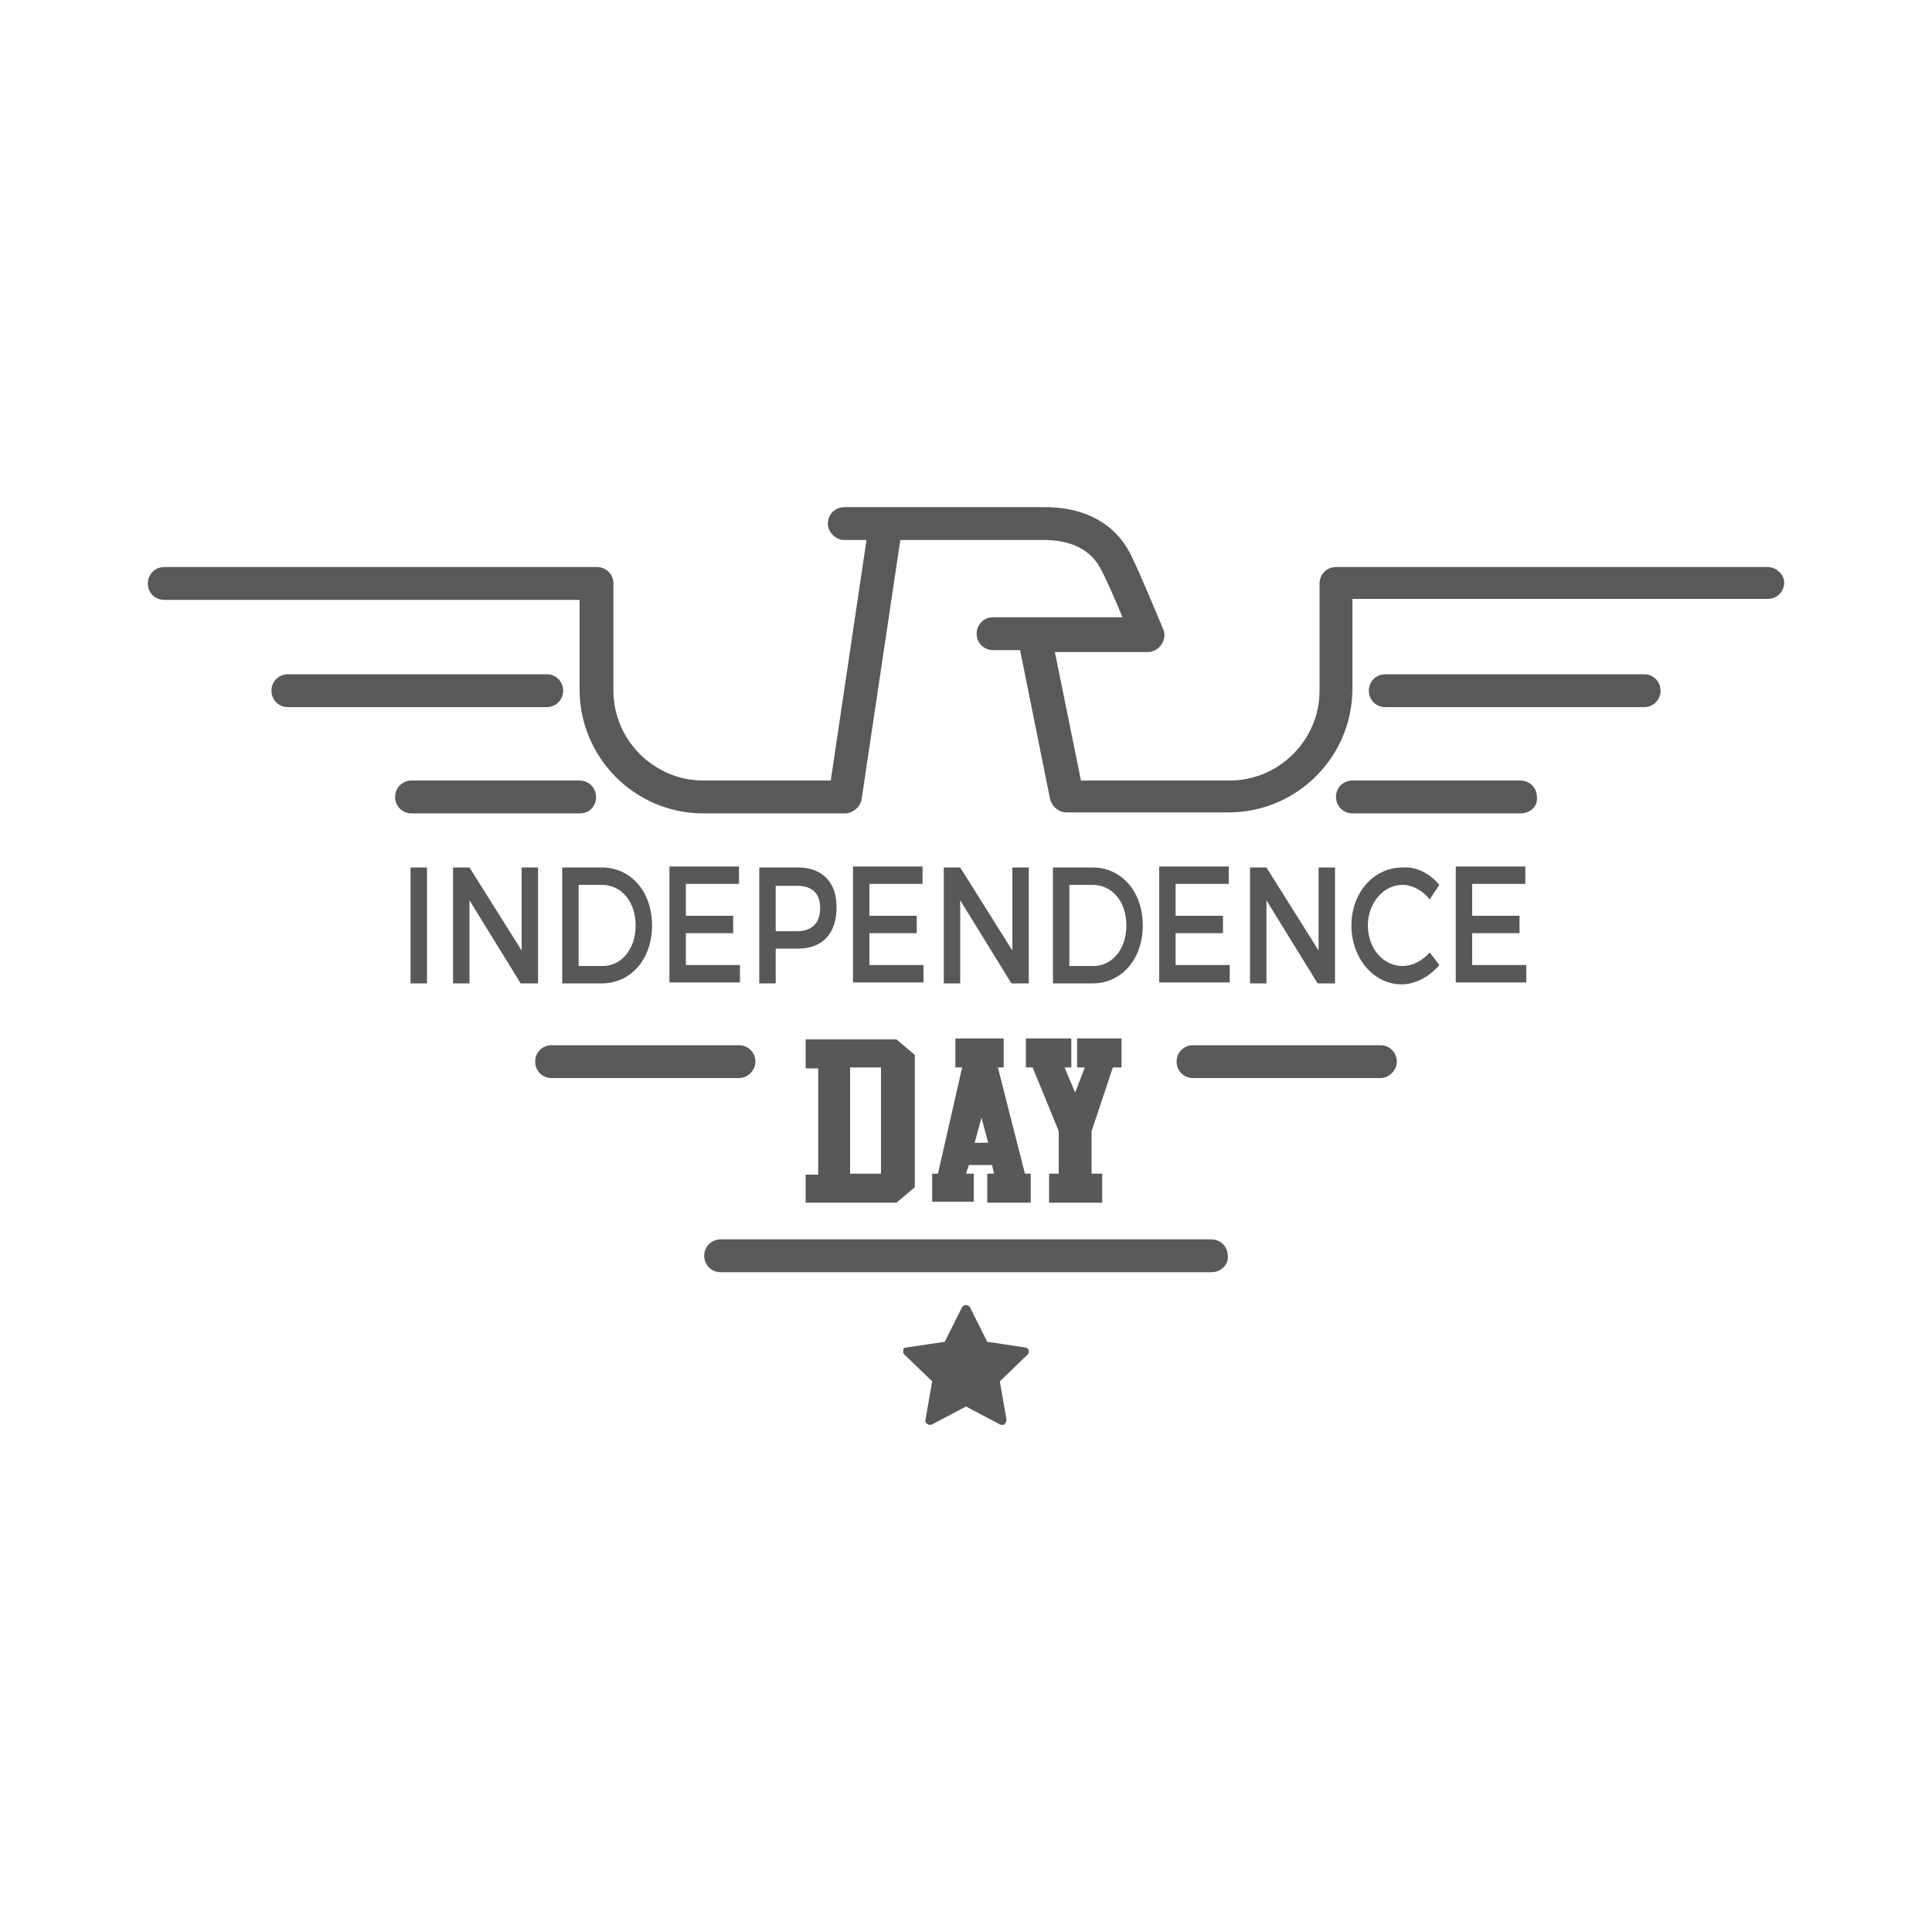 <svg xmlns="http://www.w3.org/2000/svg" viewBox="0 0 200 200"><path fill="#58585B" d="M106.5 139.8c0-.1-.2-.3-.3-.3l-4-.6-1.8-3.6c-.1-.1-.2-.2-.4-.2s-.3.1-.4.2l-1.8 3.6-4 .6c-.2 0-.3.1-.3.3 0 .2 0 .3.1.4l2.9 2.8-.7 4c0 .2 0 .3.2.4.1.1.2.1.2.1h.2l3.6-1.9 3.6 1.9h.2c.1 0 .2 0 .2-.1.1-.1.2-.3.2-.4l-.7-4 2.9-2.8c.1-.1.1-.2.1-.4z"/><path fill="#59595C" d="M125.4 131.7H74.6c-1 0-1.7-.8-1.7-1.7 0-1 .8-1.7 1.7-1.7h50.8c1 0 1.7.8 1.7 1.7.1.9-.7 1.7-1.7 1.7zM142.9 111.6h-19.4c-1 0-1.7-.8-1.7-1.7 0-1 .8-1.7 1.7-1.7h19.4c1 0 1.7.8 1.7 1.7 0 .9-.8 1.7-1.7 1.7z"/><g fill="#58585B"><path d="M92.8 124.5h-9.4v-2.9h1.3v-11h-1.3v-3h9.4l1.9 1.6v13.7l-1.9 1.6zm-1.6-14H88v11h3.2v-11zM101 124.4h-4.5v-2.9h.6l2.5-11h-.7v-3h5v3h-.6l2.8 11h.6v3h-4.5v-3h.7l-.2-.9h-2.4l-.3.9h.8v2.9zm1.3-6.1l-.7-2.6-.7 2.6h1.4zM113 117.1v4.4h1.1v3h-5.5v-3h1v-4.4l-2.7-6.6h-.7v-3h4.7v3h-.7l1.1 2.6 1-2.6h-.8v-3h4.6v3h-.9l-2.2 6.6z"/></g><path fill="#59595C" d="M76.5 111.6H57.1c-1 0-1.7-.8-1.7-1.7 0-1 .8-1.7 1.7-1.7h19.4c1 0 1.7.8 1.7 1.7 0 .9-.8 1.7-1.7 1.7z"/><g fill="#58585B"><path d="M42.5 101.8v-12h1.7v12h-1.7zM53.9 101.8l-5.3-8.6v8.6h-1.7v-12h1.7l5.4 8.6v-8.6h1.7v12h-1.8zM62.3 89.8c3 0 5.2 2.5 5.2 6s-2.2 6-5.2 6h-4.1v-12h4.1zM59.9 100h2.5c1.9 0 3.4-1.7 3.4-4.2s-1.5-4.2-3.5-4.2h-2.4v8.4zM71 91.6v3.2h4.9v1.8H71v3.3h5.6v1.8h-7.3v-12h7.2v1.8H71zM82.6 89.8c2.5 0 4 1.5 4 4.1 0 2.7-1.4 4.3-4 4.3h-2.3v3.6h-1.7v-12h4zm-2.3 6.6h2.2c1.5 0 2.4-.8 2.4-2.4 0-1.6-.9-2.3-2.4-2.3h-2.2v4.7zM90 91.6v3.2h4.9v1.8H90v3.3h5.6v1.8h-7.3v-12h7.2v1.8H90zM104.7 101.8l-5.3-8.6v8.6h-1.7v-12h1.7l5.4 8.6v-8.6h1.7v12h-1.8zM113.1 89.8c3 0 5.2 2.5 5.2 6s-2.2 6-5.2 6H109v-12h4.1zm-2.4 10.2h2.5c1.9 0 3.4-1.7 3.4-4.2s-1.5-4.2-3.5-4.2h-2.4v8.4zM121.7 91.6v3.2h4.9v1.8h-4.9v3.3h5.6v1.8H120v-12h7.2v1.8h-5.5zM136.4 101.8l-5.3-8.6v8.6h-1.7v-12h1.7l5.4 8.6v-8.6h1.7v12h-1.8zM149 91.6l-1 1.5c-.7-.9-1.8-1.5-2.8-1.5-2 0-3.6 1.9-3.6 4.2 0 2.4 1.6 4.2 3.6 4.2 1 0 2-.5 2.8-1.4l1 1.3c-1 1.2-2.5 2-3.9 2-2.9 0-5.2-2.7-5.2-6.1 0-3.4 2.3-6 5.3-6 1.4-.1 2.8.6 3.8 1.8zM152.4 91.6v3.2h4.9v1.8h-4.9v3.3h5.6v1.8h-7.3v-12h7.2v1.8h-5.5z"/></g><path fill="#59595C" d="M60 84.2H42.6c-1 0-1.7-.8-1.7-1.7 0-1 .8-1.7 1.7-1.7H60c1 0 1.7.8 1.7 1.7 0 1-.7 1.7-1.7 1.7zM56.6 73.2H29.8c-1 0-1.7-.8-1.7-1.7 0-1 .8-1.7 1.7-1.7h26.8c1 0 1.7.8 1.7 1.7 0 .9-.7 1.7-1.7 1.7zM157.4 84.2H140c-1 0-1.7-.8-1.7-1.7 0-1 .8-1.7 1.7-1.7h17.4c1 0 1.7.8 1.7 1.7.1 1-.7 1.7-1.7 1.7zM170.2 73.2h-26.8c-1 0-1.7-.8-1.7-1.7 0-1 .8-1.7 1.7-1.7h26.8c1 0 1.7.8 1.7 1.7 0 .9-.7 1.7-1.7 1.7z"/><path fill="#59595C" d="M183 58.7h-44.7c-1 0-1.7.8-1.7 1.7v11.1c0 5.1-4.2 9.3-9.3 9.3h-15.4l-2.7-13.3h9.6c1.2 0 2.1-1.3 1.6-2.4-.1-.2-2.3-5.6-3.4-7.8-1.6-3.1-4.7-4.8-8.8-4.8H87.4c-1 0-1.7.8-1.7 1.7s.8 1.7 1.7 1.7h2.3L86 80.8H72.8c-5.1 0-9.3-4.2-9.3-9.3V60.4c0-1-.8-1.7-1.7-1.7H17c-1 0-1.7.8-1.7 1.7 0 1 .8 1.7 1.7 1.7h43v9.3c0 7 5.7 12.8 12.8 12.8h14.7c.8 0 1.6-.7 1.7-1.5l4-26.8h14.9c1.9 0 4.5.5 5.8 2.9.6 1.1 1.6 3.4 2.3 5.1h-13.4c-1 0-1.7.8-1.7 1.7 0 1 .8 1.7 1.7 1.7h2.8l3.1 15.4c.2.8.9 1.4 1.7 1.4h16.8c7 0 12.8-5.7 12.8-12.8V62h43c1 0 1.7-.8 1.7-1.7 0-.8-.8-1.6-1.7-1.6z"/></svg>